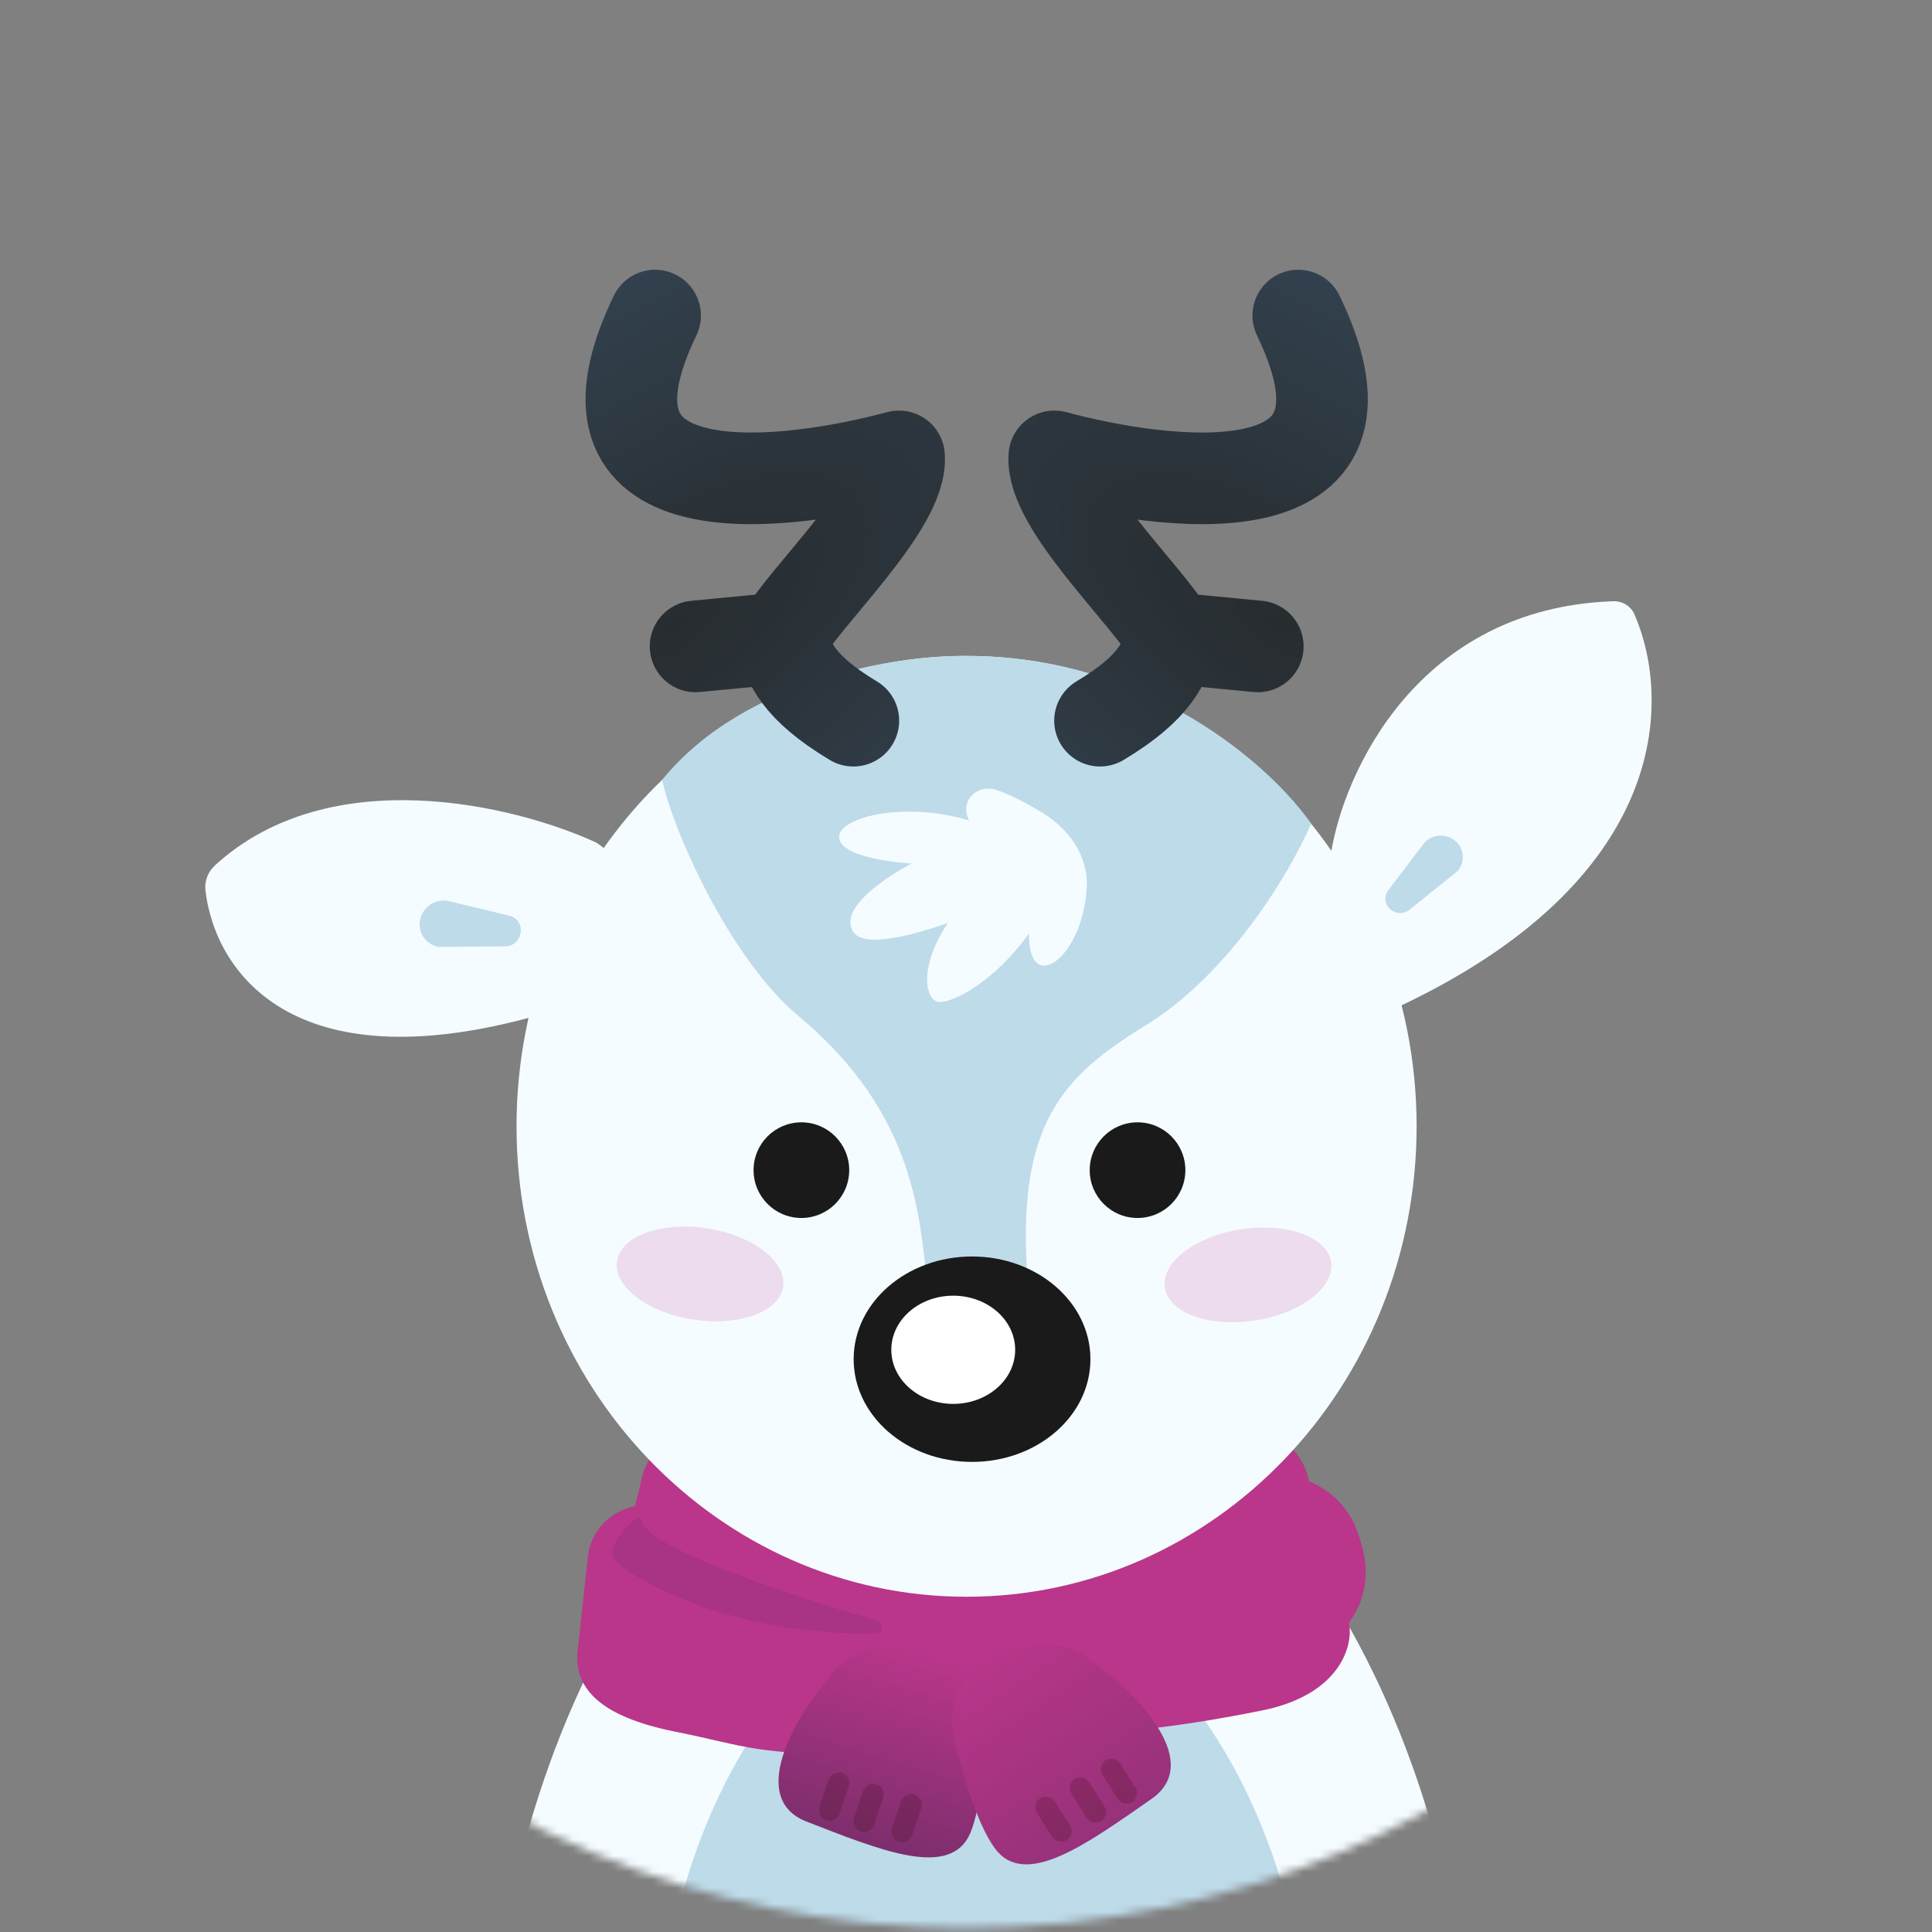 <svg width="241" height="241" viewBox="0 0 241 241" fill="none" xmlns="http://www.w3.org/2000/svg">
<rect x="0" y="0" width="241" height="241" fill="#808080" stroke="none"/>
<mask id="mask0_380_7292" style="mask-type:alpha" maskUnits="userSpaceOnUse" x="0" y="0" width="241" height="241">
<circle cx="120.5" cy="120.5" r="120" fill="#D9D9D9"/>
</mask>
<g mask="url(#mask0_380_7292)">
<path d="M122.32 169.291H122.32H122.319C88.541 169.291 61.158 215.9 61.158 261.965C61.158 308.029 71.724 319.621 122.32 319.621H122.321H122.322C172.92 319.621 183.481 308.029 183.481 261.965C183.481 215.9 156.098 169.291 122.32 169.291Z" fill="#F5FCFF"/>
<path d="M122.698 197.423H122.697H122.696C100.363 197.423 82.258 227.39 82.258 257.008C82.258 286.624 89.242 318.741 122.696 318.741H122.697H122.698C156.153 318.741 163.137 286.624 163.137 257.008C163.137 227.39 145.031 197.423 122.698 197.423Z" fill="#BEDBEA"/>
<path d="M155.85 177C155.85 177 162.224 179.527 163.213 184.473C164.202 189.418 167.948 199.857 168.327 202.824C168.707 205.791 166.729 211.505 157.388 213.374C148.048 215.242 137.84 216.78 121.625 216.78C105.41 216.78 95.202 215.242 85.861 213.374C76.521 211.505 74.543 205.791 74.922 202.824C75.302 199.857 79.048 189.418 80.037 184.473C81.026 179.527 87.4 177 87.4 177H155.85Z" fill="#B9368A"/>
<path d="M84.23 216.011C93.571 217.879 93.715 218.911 109.929 218.911C127.072 214.955 123.152 208.954 119.16 204.846C112.569 198.061 95.646 192.495 82.954 188.148C78.578 186.649 73.833 189.583 73.334 194.181L72.127 205.285C71.248 210.56 74.889 214.143 84.23 216.011Z" fill="#B9368A"/>
<path d="M170.305 195.028C170.177 193.678 169.747 192.202 169.171 190.689C166.978 184.926 159.727 182.204 154.308 185.146C145.108 190.139 134.38 197.258 131.375 202.481C127.074 209.958 129.476 212.517 131.214 212.862C144.678 211.59 153.032 209.512 160.641 207.228C168.25 204.944 170.762 199.864 170.305 195.028Z" fill="#B9368A"/>
<path d="M100.63 227.235C93.263 224.377 99.16 214.385 103.03 209.745C107.067 203.744 113.356 204.408 118.106 206.45C121.144 207.756 122.754 210.944 122.766 214.252C122.785 219.172 122.434 225.301 121.055 228.613C118.617 234.465 109.839 230.808 100.63 227.235Z" fill="url(#paint0_linear_380_7292)"/>
<path opacity="0.2" d="M104.615 222.424L103.48 225.782M108.919 223.821L107.785 227.179M113.655 225.134L112.521 228.491" stroke="#330506" stroke-width="2.637" stroke-linecap="round" stroke-linejoin="round"/>
<path d="M143.624 224.413C150.112 219.902 142.029 211.577 137.176 207.978C131.84 203.095 125.884 205.22 121.748 208.323C119.102 210.307 118.288 213.785 119.054 217.002C120.194 221.789 121.977 227.663 124.097 230.557C127.843 235.671 135.514 230.052 143.624 224.413Z" fill="url(#paint1_linear_380_7292)"/>
<path opacity="0.2" d="M138.62 220.674L140.512 223.67M134.765 223.045L136.657 226.041M130.471 225.435L132.363 228.431" stroke="#330506" stroke-width="2.637" stroke-linecap="round" stroke-linejoin="round"/>
<path d="M76.816 194.736C75.428 193.348 77.783 190.591 79.558 189.274C79.724 189.151 80.041 189.496 80.069 189.701C80.507 192.915 97.221 198.601 109.395 202.168C110.339 202.444 110.183 203.75 109.2 203.763C90.55 203.998 78.839 196.759 76.816 194.736Z" fill="#A83483"/>
<path d="M201.219 75C176.938 75.845 167.628 96.227 166.006 106.563C164.963 114.714 165.087 129.978 173.928 125.83C208.354 109.879 208.564 87.39 203.879 76.627C203.424 75.583 202.358 74.96 201.219 75Z" fill="#F5FCFF"/>
<path d="M26.831 107.934C41.209 94.794 64.355 100.471 74.407 105.118C80.406 109.167 87.356 119.141 67.17 126.634C36.163 135.378 26.765 120.886 25.627 111.069C25.49 109.892 25.956 108.733 26.831 107.934Z" fill="#F5FCFF"/>
<path d="M176.709 140.5C176.709 172.909 151.575 199.181 120.57 199.181C89.566 199.181 64.432 172.909 64.432 140.5C64.432 108.091 89.566 81.819 120.57 81.819C151.575 81.819 176.709 108.091 176.709 140.5Z" fill="#F5FCFF"/>
<path d="M99.623 126.76C90.85 119.441 83.778 103.115 82.606 97.271C92.92 84.596 112.213 81.688 120.57 81.819C143.417 81.819 158.743 95.772 163.55 102.748C160.847 109.044 153.27 121.519 143 127.845C132.692 134.194 126.575 140.044 128.236 160.286L115.743 160.647C114.668 152.364 114.57 139.231 99.623 126.76Z" fill="#BEDBEA"/>
<path fill-rule="evenodd" clip-rule="evenodd" d="M52.4 114.763C52.093 116.35 53.132 117.853 54.72 118.119L62.986 118.051C65.289 118.032 65.746 114.754 63.52 114.219L55.831 112.371C54.242 112.105 52.706 113.176 52.4 114.763Z" fill="#BEDBEA"/>
<path fill-rule="evenodd" clip-rule="evenodd" d="M181.513 104.879C182.668 105.841 182.805 107.535 181.818 108.661L175.827 113.478C174.158 114.821 171.899 112.73 173.187 111.034L177.634 105.177C178.621 104.05 180.357 103.917 181.513 104.879Z" fill="#BEDBEA"/>
<ellipse opacity="0.16" cx="155.675" cy="159.032" rx="10.49" ry="5.754" transform="rotate(-8.774 155.675 159.032)" fill="#B9368A"/>
<ellipse opacity="0.16" cx="10.49" cy="5.754" rx="10.49" ry="5.754" transform="matrix(-0.988 -0.153 -0.153 0.988 98.572 154.835)" fill="#B9368A"/>
<ellipse cx="121.254" cy="169.547" rx="14.768" ry="12.812" fill="#1A1A1A"/>
<ellipse cx="118.908" cy="168.374" rx="7.726" ry="6.748" fill="white"/>
<path d="M135.564 110.708C135.789 106.807 133.324 103.369 129.979 101.35C128.177 100.262 126.158 99.18 124.403 98.575C121.922 97.719 119.69 99.861 120.836 102.222C120.872 102.298 120.895 102.34 120.895 102.34C112.323 99.799 104.046 102.144 104.705 104.708C105.364 107.272 113.716 107.712 113.716 107.712C113.716 107.712 104.051 112.665 106.463 116.283C108.221 118.921 118.257 115.112 118.257 115.112C114.521 120.606 115.401 125.002 117.232 125.002C119.064 125.002 124.118 122.364 128.367 116.43C128.367 116.43 128.148 121.046 130.712 120.386C132.636 119.892 135.249 116.179 135.564 110.708Z" fill="#F5FCFF"/>
<circle cx="99.966" cy="145.966" r="5.966" fill="#1A1A1A"/>
<circle cx="141.898" cy="145.966" r="5.966" fill="#1A1A1A"/>
<path d="M146.217 79.611L156.898 80.634M146.217 79.611C143.188 74.247 131.033 63.009 131.518 56.931C144.672 60.445 174.34 64.974 161.948 39.362M146.217 79.611C145.268 82.605 144.251 85.679 137.218 89.899" stroke="url(#paint2_radial_380_7292)" stroke-width="11.429" stroke-linecap="round" stroke-linejoin="round"/>
<path d="M97.449 79.611L86.768 80.634M97.449 79.611C100.478 74.247 112.633 63.009 112.148 56.931C98.994 60.445 69.326 64.974 81.718 39.362M97.449 79.611C98.398 82.605 99.415 85.679 106.448 89.899" stroke="url(#paint3_radial_380_7292)" stroke-width="11.429" stroke-linecap="round" stroke-linejoin="round"/>
</g>
<defs>
<linearGradient id="paint0_linear_380_7292" x1="106.725" y1="203.966" x2="99.692" y2="227.263" gradientUnits="userSpaceOnUse">
<stop stop-color="#B9368A"/>
<stop offset="1" stop-color="#7D2E6D"/>
</linearGradient>
<linearGradient id="paint1_linear_380_7292" x1="122.416" y1="206.3" x2="148.242" y2="245.726" gradientUnits="userSpaceOnUse">
<stop stop-color="#B9368A"/>
<stop offset="1" stop-color="#7D2E6D"/>
</linearGradient>
<radialGradient id="paint2_radial_380_7292" cx="0" cy="0" r="1" gradientUnits="userSpaceOnUse" gradientTransform="translate(159.635 78.044) rotate(124.056) scale(114.6 250.291)">
<stop stop-color="#272C2F"/>
<stop offset="1" stop-color="#466786"/>
</radialGradient>
<radialGradient id="paint3_radial_380_7292" cx="0" cy="0" r="1" gradientUnits="userSpaceOnUse" gradientTransform="translate(84.031 78.044) rotate(55.944) scale(114.6 250.291)">
<stop stop-color="#272C2F"/>
<stop offset="1" stop-color="#466786"/>
</radialGradient>
</defs>
</svg>

